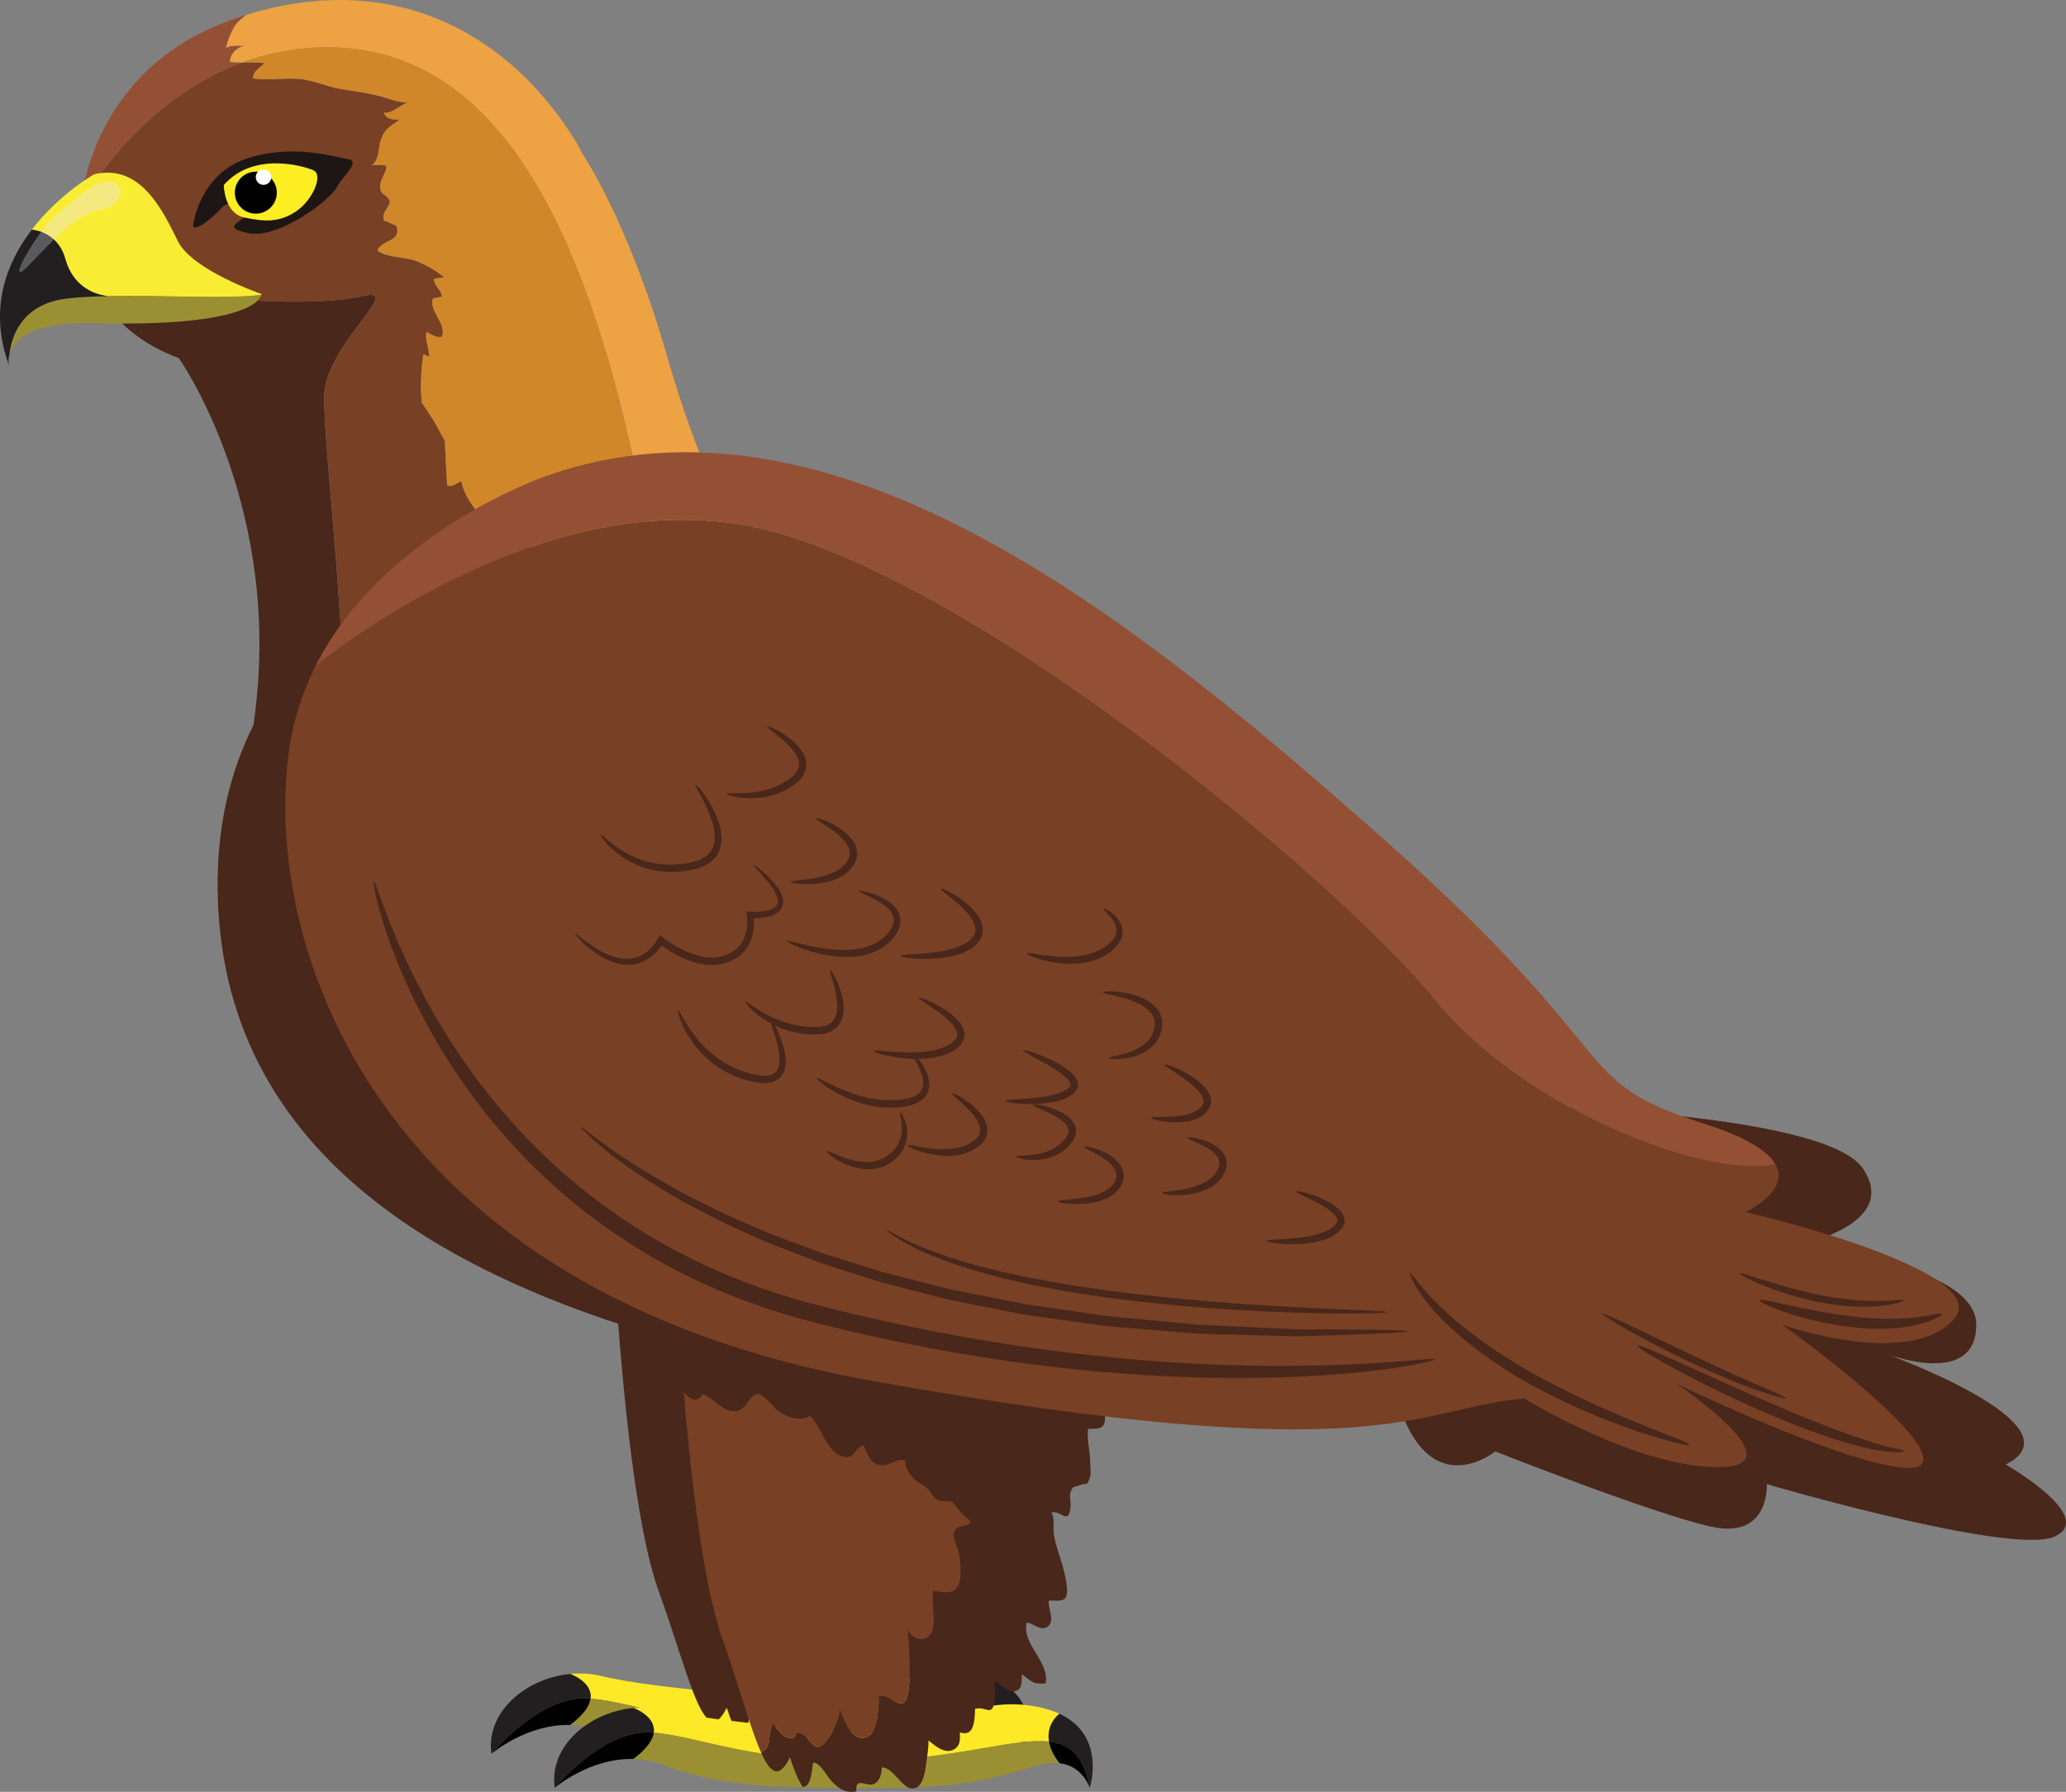 <?xml version="1.0" encoding="UTF-8"?>
<svg id="Layer_2" data-name="Layer 2" xmlns="http://www.w3.org/2000/svg" viewBox="0 0 584.97 507.48">
  <rect x="0" y="0" width="584.97" height="507.48" fill="#808080" stroke="none"/>
  <defs>
    <style>
      .cls-1 {
        fill: #cf8729;
      }

      .cls-1, .cls-2, .cls-3, .cls-4, .cls-5, .cls-6, .cls-7, .cls-8, .cls-9, .cls-10, .cls-11, .cls-12, .cls-13, .cls-14, .cls-15, .cls-16 {
        stroke-width: 0px;
      }

      .cls-2 {
        fill: #fee927;
      }

      .cls-3 {
        fill: #010101;
      }

      .cls-4 {
        fill: #1d1614;
      }

      .cls-5 {
        fill: #eda244;
      }

      .cls-6 {
        fill: #945035;
      }

      .cls-7 {
        fill: #9b8f33;
      }

      .cls-8 {
        fill: #f8ed33;
      }

      .cls-9 {
        fill: #f4e981;
      }

      .cls-10 {
        fill: #fff;
      }

      .cls-11 {
        fill: #574542;
      }

      .cls-12 {
        fill: #231f20;
      }

      .cls-13 {
        fill: #fcee23;
      }

      .cls-14 {
        fill: #784024;
      }

      .cls-15 {
        fill: #595a5c;
      }

      .cls-16 {
        fill: #49271a;
      }
    </style>
  </defs>
  <g id="_1" data-name="1">
    <g>
      <path class="cls-2" d="m167.2,481.08c12.94.92,30.16,9.3,65.21,7.77,22.21-.97,37.29-6.31,46.71-5.25-.87-5.07,2.94-7.87,2.95-7.88-1.53-.72-3.3-1.32-5.36-1.78-19.94-4.41-29.97,8.83-55.02,6.74,0,0-36.07-2.26-51.4-6-2.91-.71-5.91-.88-8.85-.6,0,0,6.42,2.27,5.76,7Z"/>
      <path class="cls-12" d="m165.5,481c.55,0,1.12.04,1.7.08.66-4.74-5.76-7-5.76-7-12.54,1.21-23.96,10.78-22.29,22.63,0,0,13.19-15.94,26.35-15.71Z"/>
      <path class="cls-7" d="m279.12,483.61c-9.42-1.07-24.5,4.28-46.71,5.25-35.05,1.53-52.26-6.85-65.21-7.77-.28,2.03-1.84,4.5-5.76,7.44h0c2.85.07,5.82.6,8.86,1.79,16.32,6.4,33.89,6.4,60.18,6.4s33.85-3.05,45.55-6.4c2.36-.68,4.35-.8,6.05-.6,0,0,0-.01,0-.01-1.79-2.29-2.65-4.33-2.96-6.09Z"/>
      <path class="cls-3" d="m161.43,488.53h0c3.92-2.94,5.48-5.41,5.76-7.44-.57-.04-1.14-.07-1.7-.08-13.16-.23-26.35,15.71-26.35,15.71,0,0,9.82-8.48,22.28-8.19Z"/>
      <path class="cls-16" d="m294.95,390.41c.16-2.38-1.94-6.73-2.81-8.89-1.75-4.31-3.8-6.19-8.31-8.03-2.89-1.18-5.73-1.92-8.54-2.69-2.04-7.77-5.26-14.77-9.95-20.53-7.77-9.53-21.57-17.31-36.2-21.71-30.17-9.06-63.82-3.68-55.15,30.58h0s.52,10.11,1.7,23.92c1.83,21.59,5.27,52.23,10.78,67.49,4.75,13.15,8.07,25.17,11.08,31.74,2.71,5.93,5.18,7.44,8.22,1.37h0c.98,3.12,2.16,5.85,3.52,8.16,2.42.16,2.61-4.15,3-6.71,2.12.02,3.87,3.8,5.44,5.33,2.05,2,3.87,3.18,6.84,2.61-.47-3.88,2.52-1.61,4.29-1.88,2.12-.32,2.89-2.74,2.88-4.7,3.7-.21,6.39,7.79,10.16,5.34,1.43-.92,2.07-3.92,2.26-5.4.29-2.29.88-5.13.79-7.38,1.88,1.48,4.99,4.22,7.7,2.16,1.44-1.1,1.21-2.81,1.2-4.38,1.1.33,2.2.42,3.04-.51,1.13-1.24,1.25-4.46,1.23-6.04,3.26-.68,4.53,2.19,5.52-1.59.47-1.77-.14-4.05.1-5.88,1.54.48,3.47,3.02,5.47,2.7,2.49-.4,2.03-2.67,2.21-4.73,2.57,1.89,3.06,2.89,6.71,2.57,1.2-6.02-6.92-10.93-5.33-16.73,1.65,0,3.57,2.16,5.47,1.31,2.92-1.29.38-5.36.76-7.41,1.43-.15,3.62.47,4.66-.68,1.33-1.47-.35-7.46-.77-8.91-.82-2.85-2.01-5.68-2.46-8.62-.31-2,.38-4.43-.76-6.07,2.86-.72,4.89,3.69,5.48-1.48.15-1.23-.39-2.9,0-4.07.64-1.94.94-1.27,2.78-2.03,1.91-.78,1.67.64,2.64-1.85.49-1.24.14-3.06.15-4.37,0-3.19-1-6.03-.63-9.21,2.76-.12,4.63.21,4.83-2.77Z"/>
      <path class="cls-12" d="m279.12,483.61c6.1.7,9.83,4.07,11.55,13.1,0,0,4.82-14.76-8.6-20.99-.01.01-3.82,2.81-2.95,7.88Z"/>
      <path class="cls-3" d="m279.12,483.61c.3,1.76,1.17,3.8,2.95,6.09,0,0,.01.01.01.02,6.69.81,8.59,7,8.59,7-1.72-9.03-5.45-12.41-11.55-13.1Z"/>
      <path class="cls-2" d="m185.1,490.72c12.95.92,30.16,9.3,65.21,7.77,22.21-.97,37.29-6.32,46.71-5.25-.87-5.08,2.93-7.88,2.95-7.89-1.54-.71-3.31-1.32-5.36-1.77-19.95-4.41-29.98,8.83-55.02,6.74,0,0-36.08-2.25-51.4-6-2.91-.71-5.91-.89-8.86-.6,0,0,6.42,2.26,5.76,7Z"/>
      <path class="cls-12" d="m183.41,490.64c.55.01,1.13.04,1.7.08.66-4.74-5.76-7-5.76-7-12.54,1.21-23.96,10.78-22.28,22.63,0,0,13.19-15.94,26.34-15.71Z"/>
      <path class="cls-12" d="m297.02,493.25c6.1.69,9.82,4.07,11.54,13.1,0,0,4.82-14.76-8.59-20.99-.02.01-3.82,2.81-2.95,7.89Z"/>
      <path class="cls-7" d="m297.02,493.25c-9.42-1.07-24.5,4.27-46.71,5.25-35.05,1.53-52.26-6.85-65.21-7.77-.27,2.02-1.84,4.5-5.76,7.44h0c2.85.07,5.83.59,8.86,1.78,16.32,6.4,33.89,6.4,60.18,6.4s33.86-3.05,45.55-6.4c2.37-.68,4.36-.8,6.06-.6,0,0-.01,0-.01,0-1.79-2.3-2.65-4.33-2.95-6.09Z"/>
      <path class="cls-3" d="m179.34,498.16h0c3.92-2.95,5.49-5.42,5.76-7.44-.57-.04-1.14-.07-1.7-.08-13.15-.23-26.34,15.71-26.34,15.71,0,0,9.82-8.49,22.27-8.18Z"/>
      <path class="cls-3" d="m297.02,493.25c.3,1.76,1.17,3.8,2.95,6.09,0,0,0,0,.01.01,6.69.81,8.58,7,8.58,7-1.72-9.03-5.44-12.41-11.54-13.1Z"/>
      <path class="cls-14" d="m269.52,425.35c-1.23-.61-2.71.08-4.06-.61-1.29-.66-1.65-2.06-2.56-2.97-1.02-1.02-1.76-1.27-2.96-2.09-2.01-1.38-3.64-3.51-3.58-6.15-2.98-.64-4.64,2-7.55,1.3-2.58-.61-3.12-3.21-4.3-5.52-2.64.42-2.22,3.75-5.42,3.28-4.85-.71-6.62-8.99-9.8-11.68-2.15,1.79-6.09.5-8.27-.84-1.47-.9-4.8-5.29-6.24-5.3-3.19-.01-3.26,5.58-7.66,4.81-3.25-.57-5.32-3.74-8.2-4.83-1.33,2.55-3.45,1.64-5.31-.45,1.83,22.19,5.27,53.67,10.77,69.35,4.75,13.52,8.07,25.87,11.09,32.63.49-.22.95-.48,1.26-.81,1.77-1.84.62-5.31,2.23-7.29,1.52,1.94,3.16,4.87,6.15,3.84.08-.38.16-.77.24-1.15,3.8-1.43,4.25,6.91,8.24,2.67,1.45-1.55,4.76-7.33,4.1-9.57.96,2.7,3.69,9.92,7.9,7.94,3.21-1.51,3-8.65,3.37-11.49,3.65-.79,7.21,6.03,8.27-1.62.73-5.29.22-11.64-.08-17,1.55,3.29,6.26,3.38,7.03-.39.7-3.45-.4-7.38.08-10.87,3.13.49,6.62,1.55,7.54-2.85.45-2.11.2-5.42-.15-7.48-.27-1.59-2.42-5.32-1.14-6.98.97-1.27,3.19-.68,4.26-2.03.06-.08.12-.2.17-.31-.92-.78-1.78-1.57-2.51-2.18-.73-.63-2.27-3.04-2.9-3.36Z"/>
      <path class="cls-16" d="m312.86,401.86c.15-2.44-1.94-6.91-2.81-9.14-1.74-4.43-3.8-6.36-8.31-8.25-2.89-1.21-5.73-1.97-8.54-2.76-2.05-7.99-5.27-15.18-9.96-21.1-7.77-9.8-21.57-17.79-36.19-22.31-30.17-9.32-63.83-3.79-55.15,31.42h0s.52,10.39,1.71,24.58c1.86,2.08,3.98,3,5.31.45,2.88,1.09,4.95,4.26,8.2,4.83,4.41.77,4.47-4.82,7.66-4.81,1.44,0,4.77,4.4,6.24,5.3,2.18,1.34,6.12,2.63,8.27.84,3.18,2.69,4.95,10.98,9.8,11.68,3.2.47,2.78-2.85,5.42-3.28,1.18,2.31,1.72,4.9,4.3,5.52,2.91.7,4.57-1.94,7.55-1.3-.06,2.64,1.58,4.77,3.58,6.15,1.2.82,1.94,1.07,2.96,2.09.91.91,1.27,2.31,2.56,2.97,1.35.69,2.83,0,4.06.61.62.32,2.16,2.73,2.9,3.36.73.62,1.59,1.4,2.51,2.18-.05.1-.11.23-.17.31-1.08,1.35-3.3.77-4.26,2.03-1.28,1.66.87,5.4,1.14,6.98.35,2.07.59,5.37.15,7.48-.92,4.4-4.41,3.34-7.54,2.85-.48,3.49.61,7.42-.08,10.87-.77,3.76-5.48,3.67-7.03.39.3,5.36.81,11.71.08,17-1.06,7.65-4.62.83-8.27,1.62-.37,2.84-.16,9.98-3.37,11.49-4.21,1.98-6.94-5.24-7.9-7.94.66,2.24-2.65,8.02-4.1,9.57-3.99,4.24-4.44-4.1-8.24-2.67-.08.38-.16.77-.24,1.15-2.99,1.03-4.63-1.89-6.15-3.84-1.61,1.97-.45,5.44-2.23,7.29-.32.33-.77.59-1.26.81,2.71,6.09,5.18,7.65,8.22,1.4h0c.97,3.22,2.15,6.01,3.52,8.39,2.41.16,2.61-4.27,3-6.89,2.12.02,3.87,3.9,5.45,5.48,2.04,2.06,3.86,3.27,6.84,2.68-.47-3.99,2.52-1.65,4.29-1.93,2.13-.33,2.89-2.81,2.88-4.83,3.7-.22,6.4,8.01,10.17,5.48,1.42-.95,2.06-4.02,2.26-5.55.29-2.35.88-5.27.8-7.59,1.89,1.52,4.98,4.33,7.69,2.22,1.44-1.13,1.21-2.89,1.2-4.5,1.09.34,2.19.43,3.04-.52,1.13-1.27,1.25-4.58,1.24-6.21,3.26-.7,4.52,2.25,5.52-1.64.46-1.82-.15-4.17.09-6.04,1.55.49,3.48,3.1,5.47,2.77,2.49-.4,2.03-2.74,2.21-4.86,2.57,1.94,3.06,2.97,6.71,2.63,1.2-6.18-6.92-11.23-5.33-17.19,1.65,0,3.57,2.22,5.47,1.35,2.93-1.33.38-5.51.76-7.62,1.43-.15,3.62.48,4.66-.7,1.34-1.5-.34-7.66-.76-9.15-.82-2.93-2.01-5.84-2.47-8.86-.31-2.06.39-4.56-.76-6.25,2.86-.74,4.89,3.79,5.49-1.52.14-1.27-.39-2.98-.01-4.18.64-2,.94-1.31,2.79-2.09,1.91-.8,1.66.66,2.64-1.9.49-1.27.14-3.15.14-4.49,0-3.27-.99-6.2-.62-9.47,2.76-.13,4.63.22,4.83-2.85Z"/>
      <path class="cls-16" d="m339.14,369.19c-56.52,3.71-115.81-12.04-162.89-36.49-47.08-24.45-78.91-99.69-78.91-130.27s-5.56-75.04-5.56-89.87,23.16-31.5,11.12-28.73c-12.05,2.77-38.91,1.87-53.73-1.84-6.46-1.62-14.52-.94-21.55.34,4.79,9.12,12.84,15.25,23.03,19.12,0,0,30.18,42.67,21.1,103.93-6.51,12.96-10.69,29.07-10.08,48.93,2.32,76.43,70.68,111.17,143.51,129.24,69.19,17.16,151.65,4.21,194.27-11.42-14.1-3.46-36.8-4.48-60.3-2.94Z"/>
      <path class="cls-6" d="m68.56,17.71c-1.15,0-2.29-.02-3.4-.18-.24-2.11,2.12-4.36,4.21-4.55-1.84.04-3.82-.35-5.35.61.36-2.06,1.48-4.74,2.59-6.42.72-1.09,1.97-2,3.03-2.92-1.73.55-3.47,1.12-5.21,1.77-5.07,1.89-9.52,4.15-13.43,6.66-21.63,13.87-26.74,35.34-27.91,43.16.47-.21.95-.44,1.45-.7,0,0,15.05-26.8,44.01-37.44Z"/>
      <path class="cls-14" d="m250.6,219.11c-40.54-20.41-53.14-29.67-61.26-51.48-.3-.04-.61-.08-.92-.09-.02,1.08-.08,2.22-.17,3.29-2.25.83-3.88-1.42-6.03-1.18-.07.39-.16.77-.24,1.17-2.81.97-8.27-3.2-10.34-4.73-3.36-2.48-7.88-8.02-12.37-7.56-.16,1.27-.02,2.6-.2,3.85-3.77-3.16-7.79-6.24-11.67-9.31-1.71-1.35-7.28-7.78-9.07-4.64-3.47-3.44-6.68-7.42-7.76-12.18-1.21.6-2.38,1.81-3.95,1.28-.26-4.21-.45-8.44-.66-12.69-1.23-2.13-2.31-4.41-3.39-6.05-1.06-1.58-2.09-3.18-3.14-4.78-.51-4.57-.09-10.11.47-13.7.47.26,1.08.46,1.51.76.35-2.33-1.19-4.48-.62-7.08,1.41.78,2.77,1.71,4.35,1.42,1.44-3.97-3.81-7.1-2.5-10.99.71.12,1.83-.42,2.53-.3-.15-2.13-2.03-2.73-2.34-5.09.76-.02,1.93-.68,3.06-.33-2.17-1.98-5.35-3.68-7.97-4.73-3.21-1.29-8.53-.92-11.07-3.05,1.31-3.18,7.18-2.38,5.3-7.1-1.3-.26-2.09-1.01-3.38-1.27-.9-2.56,1.8-3.97,1.57-5.51-.21-1.44-2.21-1.93-2.5-2.98-.86-3,1.58-4.54,1.57-7.12-1.33-.27-2.8-.28-4.18-.12,2.29-1.39,1.8-5.08,2.66-7.34,1.28-3.38,2.77-3.65,5.28-5.62-1.83.1-3.77-.06-4.47-1.91,2.5.27,4.52-2.27,7.04-3.05-2.52.49-6.38-1.29-8.98-1.87-3.36-.76-6.78-1.29-10.21-1.8-3.81-.57-7.63-2.52-11.81-2.86-4.32-.34-8.8.46-13.06-.14-.1-2,1.78-2.96,3.28-4.33-2.06-.32-4.23-.19-6.37-.18-28.96,10.64-44.01,37.44-44.01,37.44-.5.26-.98.48-1.45.7-.29,1.89-.34,2.99-.34,2.99-.23,9.45,1.54,17.18,4.86,23.5,7.03-1.28,15.08-1.95,21.55-.34,14.82,3.71,41.69,4.61,53.73,1.84,12.05-2.77-11.12,13.91-11.12,28.73s5.56,59.29,5.56,89.87,31.83,105.82,78.91,130.27c47.09,24.45,106.38,40.2,162.89,36.49,23.5-1.54,46.2-.51,60.3,2.94,2.23-.82,4.4-1.65,6.4-2.48,24.61-10.19,42.99-18.31,47.24-30.05-41.55-14.99-152.1-95.15-202.48-120.5Z"/>
      <path class="cls-7" d="m18.8,84.56c-12.79,1.57-15.57,10.9-16.14,15.81.97-3.68,5.5-9.34,24.42-8.85,42.73,1.12,46.58-6.59,46.92-8.02-12.42,1.66-39.91-.81-55.2,1.07Z"/>
      <path class="cls-8" d="m50.41,68.39c-4.09-8.19-10.34-22.2-23.74-19.04,0,0-9.93,5.59-17.68,15.71h.01c3.14.26,7.85,2.31,9.49,8.24,1.63,5.93,5.81,9.65,11.81,10.56h0c15.1-.3,34,.92,43.69-.37.04-.14.04-.23.04-.23,0,0-19.52-6.69-23.62-14.88Z"/>
      <path class="cls-12" d="m7.64,75.56c-4.88,4.87-.47-3.82,4.08-9.87-.96-.36-1.9-.55-2.72-.62h-.01c-7.08,9.26-12.33,22.3-6.46,38.33,0,0-.33-1.29.13-3.02.57-4.91,3.35-14.24,16.14-15.81,3.35-.41,7.28-.61,11.5-.7h0c-6-.9-10.18-4.62-11.81-10.56-.68-2.44-1.87-4.22-3.26-5.49-2.83,2.72-5.43,5.58-7.59,7.74Z"/>
      <path class="cls-9" d="m27.5,52.02s-9.62,6.14-14.54,12.07c-.4.49-.83,1.03-1.24,1.59,1.18.43,2.4,1.12,3.51,2.13,4.14-4,8.78-7.7,13.29-8.43,7.58-1.23,7.78-10.4-1.02-7.37Z"/>
      <path class="cls-15" d="m7.64,75.56c2.16-2.16,4.76-5.02,7.59-7.74-1.1-1.01-2.33-1.7-3.51-2.13-4.55,6.05-8.96,14.75-4.08,9.87Z"/>
      <path class="cls-4" d="m54.74,63.42s1.82-13.92,14.82-18.4c13-4.48,25.3-.54,28.99.07,3.69.61-1.38,4.51-3.22,8-1.84,3.49-16.34,14.67-24.91,12.94-8.56-1.74-1.39-3.06-.31-5.74,1.08-2.67-4.98-4.3-7.54-1.25-2.55,3.04-8.55,7.41-7.83,4.38Z"/>
      <path class="cls-13" d="m63.36,52.41s.1,7.95,5.74,9.17c5.64,1.22,9.86,1.51,14.66-1.67,4.8-3.18,7.89-10.42,4.95-11.7-2.95-1.28-17.03-5.32-25.35,4.21Z"/>
      <path class="cls-3" d="m66.57,53.59c-.54,3.24,1.65,6.31,4.89,6.84,3.23.54,6.3-1.65,6.84-4.89.54-3.24-1.65-6.3-4.89-6.84-3.24-.54-6.3,1.65-6.84,4.89Z"/>
      <path class="cls-10" d="m76.79,50.52c.19-1.19-.61-2.32-1.81-2.52-1.2-.19-2.32.61-2.52,1.81-.2,1.19.61,2.32,1.8,2.52,1.19.2,2.32-.61,2.53-1.8Z"/>
      <path class="cls-11" d="m185.79,156.43c-.68-2.45-1.35-5.04-2.03-7.79.68,2.75,1.36,5.34,2.03,7.79Z"/>
      <path class="cls-11" d="m183.75,148.61c-1.41-5.66-2.86-12-4.53-19.18,1.67,7.18,3.12,13.52,4.53,19.18Z"/>
      <path class="cls-11" d="m178.68,127.13c-.07-.33-.15-.65-.23-.98.08.33.16.65.23.98Z"/>
      <path class="cls-11" d="m187.86,163.36c-.71-2.17-1.39-4.47-2.07-6.91.68,2.44,1.36,4.73,2.07,6.91Z"/>
      <path class="cls-11" d="m189.34,167.62c-.5-1.34-.99-2.75-1.46-4.19.47,1.44.96,2.85,1.46,4.19Z"/>
      <path class="cls-1" d="m187.88,163.43s-.02-.05-.02-.07c0,.03.01.05.02.07Z"/>
      <path class="cls-1" d="m185.79,156.45s0-.02,0-.02c0,0,0,.02,0,.02Z"/>
      <path class="cls-1" d="m178.45,126.15c-.26-1.11-.52-2.24-.79-3.39.27,1.15.54,2.28.79,3.39Z"/>
      <path class="cls-1" d="m183.76,148.63s0-.01,0-.02c0,.01,0,.02,0,.02Z"/>
      <path class="cls-1" d="m179.22,129.43c-.17-.76-.36-1.53-.54-2.3.18.77.36,1.54.54,2.3Z"/>
      <path class="cls-5" d="m216.29,167.23s-16.12-26.87-27.24-65.78c-2.74-9.58-5.59-17.95-8.33-25.12-2.19-5.74-4.32-10.72-6.27-14.94-5.49-11.95-9.54-17.85-9.54-17.85-.65-1.38-1.39-2.77-2.27-4.16C141.38,5.72,107.42-7.6,69.65,4.25c-1.06.92-2.31,1.83-3.03,2.92-1.12,1.69-2.23,4.37-2.59,6.42,1.53-.96,3.5-.57,5.35-.61-2.09.19-4.45,2.44-4.21,4.55,1.11.16,2.25.18,3.4.18,7.63-2.8,16.21-4.5,25.75-4.27,41.14.99,64.21,39.89,78.76,91.49,1.63,5.8,3.16,11.75,4.59,17.84.27,1.15.54,2.28.79,3.39.08.33.16.65.23.98.18.77.36,1.54.54,2.3,1.67,7.18,3.12,13.53,4.53,19.18,0,.01,0,.02,0,.02.68,2.75,1.36,5.34,2.03,7.79,0,0,0,.02,0,.02.68,2.44,1.36,4.73,2.07,6.91,0,.03.01.05.02.07.47,1.44.96,2.85,1.46,4.19h0c5.67.77,11.73,5.93,16.87,8.06,4.45,1.84,13.21,5.51,18.18,4.16.49-6.23,19.36,2.4,22.93,2.14.09-.72.12-1.3.15-1.8-10.53-4.86-20.97-9.23-31.2-12.96Z"/>
      <path class="cls-1" d="m177.66,122.76c-1.43-6.09-2.96-12.03-4.59-17.84-14.54-51.6-37.62-90.5-78.76-91.49-9.54-.23-18.12,1.47-25.75,4.27,2.14,0,4.31-.14,6.37.18-1.5,1.37-3.38,2.33-3.28,4.33,4.26.6,8.74-.2,13.06.14,4.18.34,8,2.29,11.81,2.86,3.43.51,6.86,1.04,10.21,1.8,2.6.59,6.46,2.36,8.98,1.87-2.52.78-4.54,3.32-7.04,3.05.7,1.85,2.64,2.01,4.47,1.91-2.52,1.97-4.01,2.24-5.28,5.62-.86,2.26-.36,5.95-2.66,7.34,1.38-.16,2.85-.15,4.18.12.01,2.58-2.43,4.12-1.57,7.12.3,1.05,2.3,1.54,2.5,2.98.22,1.54-2.47,2.95-1.57,5.51,1.29.26,2.08,1.01,3.38,1.27,1.87,4.73-3.99,3.93-5.3,7.1,2.54,2.13,7.86,1.76,11.07,3.05,2.62,1.06,5.79,2.75,7.97,4.73-1.13-.35-2.29.31-3.06.33.31,2.36,2.19,2.96,2.34,5.09-.69-.12-1.82.42-2.53.3-1.31,3.89,3.94,7.02,2.5,10.99-1.59.29-2.94-.64-4.35-1.42-.56,2.6.97,4.75.62,7.08-.43-.29-1.03-.5-1.51-.76-.56,3.59-.98,9.13-.47,13.7,1.05,1.59,2.08,3.2,3.14,4.78,1.09,1.63,2.16,3.92,3.39,6.05.21,4.24.4,8.48.66,12.68,1.57.53,2.74-.68,3.95-1.28,1.08,4.75,4.3,8.74,7.76,12.18,1.79-3.14,7.36,3.28,9.07,4.64,3.88,3.07,7.9,6.15,11.67,9.31.18-1.25.04-2.58.2-3.85,4.49-.46,9.01,5.09,12.37,7.56,2.08,1.53,7.54,5.7,10.34,4.73.08-.39.17-.78.24-1.17,2.15-.24,3.78,2.01,6.03,1.18.08-1.08.15-2.21.17-3.29.31.01.62.05.92.09-4.04-10.87-6.97-24.85-11.68-44.87Zm-50.72,3.67s.03.05.05.07c-.02-.02-.03-.05-.05-.07Zm1.58,2.03c.06.07.13.14.19.2-.07-.07-.13-.14-.19-.2Zm-1.08-1.32s.07.09.1.14c-.04-.04-.07-.09-.1-.14Zm.52.68c.05.06.1.12.15.18-.05-.06-.1-.12-.15-.18Zm2.02,1.93c-.07-.04-.14-.1-.2-.15.06.05.13.11.2.15Zm-.65-.5c-.07-.06-.14-.13-.22-.2.07.07.15.14.22.2Z"/>
      <path class="cls-16" d="m423.36,312.86s92.83,1.39,104.09,18.06c11.25,16.68-20.7,22.24-20.7,22.24,0,0,52.81,3.78,52.81,22.04s-25.94,8.07-25.94,8.07c0,0,56.51,20.38,34.28,31.5,0,0,25.93,14.82,13.89,20.38-12.04,5.56-81.53-14.82-81.53-14.82,0,0,.92,15.75-15.75,12.04-16.68-3.7-61.14-21.31-61.14-21.31,0,0-17.55,14.37-26.84-11.81-9.29-26.18-40.8-71.58,26.84-86.4Z"/>
      <path class="cls-14" d="m553.04,373.83c13.06-13.9-58.77-30.57-58.77-30.57,0,0,12.7-5.8,8.46-13.44-21.48,4.06-72-16.73-96.42-46.78-27.86-34.28-135.83-124.14-196.34-134.43-60.49-10.27-120.62,40.01-120.65,40.04-3.62,7.18-6.29,15.16-7.5,23.97-7.68,55.59,25,153.48,165.36,178.52,144.64,25.8,153.07,7.7,184.41,4.92,0,0,31.35,19.46,54.86,19.46s-11.76-23.62-11.76-23.62c0,0,43.1,20.85,62.69,23.62,19.6,2.78-3.92-19.46-32.65-40.3,0,0,35.27,12.51,48.32-1.39Z"/>
      <path class="cls-6" d="m209.97,148.61c60.51,10.28,168.47,100.15,196.34,134.43,24.43,30.05,74.94,50.84,96.42,46.78-2-3.59-7.71-7.58-20.22-11.57-39.18-12.51-19.88-17.77-90.41-80.3-70.53-62.54-155.67-132.01-237.47-103.14,0,0-46.11,15.74-65.32,53.85.04-.03,60.17-50.31,120.65-40.04Z"/>
      <path class="cls-16" d="m406.31,384.95c-.06-.34-5.06.3-14.14.91-9.07.62-22.22,1.22-38.46.9-16.24-.31-35.56-1.55-56.85-4.38-21.26-2.82-44.53-7.23-68.44-13.54-11.85-3.23-23.09-7.53-33.43-12.72-10.34-5.18-19.78-11.24-28.15-17.8-16.78-13.11-29.21-28.08-38.06-41.55-8.88-13.51-14.35-25.51-17.76-33.9-3.4-8.42-4.76-13.27-5.1-13.19-.33.06.41,5.13,3.29,13.85,2.89,8.7,7.94,21.11,16.61,35.12,8.64,13.97,21.08,29.57,38.19,43.25,8.52,6.83,18.18,13.16,28.79,18.55,10.61,5.4,22.16,9.85,34.32,13.17,24.22,6.39,47.66,10.68,69.18,13.29,21.51,2.6,41.03,3.49,57.41,3.35,16.38-.13,29.61-1.27,38.68-2.49,9.08-1.22,14-2.5,13.94-2.83Z"/>
      <path class="cls-16" d="m478.36,409.26c.37-1.06-20.09-7.06-42.86-19.48-1.41-.79-2.81-1.56-4.19-2.33-1.34-.83-2.66-1.64-3.95-2.45-2.64-1.54-4.99-3.29-7.32-4.85-4.51-3.3-8.46-6.43-11.48-9.38-6.21-5.77-8.88-10.32-9.23-10.15-.43.16,1.7,5.33,7.69,11.66,2.91,3.24,6.83,6.62,11.35,10.13,2.33,1.66,4.71,3.5,7.38,5.11,1.31.83,2.65,1.68,4.01,2.54,1.4.78,2.82,1.58,4.26,2.38,11.55,6.37,22.71,10.62,30.85,13.37,8.2,2.58,13.36,3.83,13.49,3.44Z"/>
      <path class="cls-16" d="m539.09,411c0-.21-1.12-.54-3.1-.93-1-.14-2.19-.58-3.59-.94-.69-.2-1.44-.38-2.23-.61-.78-.26-1.6-.53-2.47-.82-6.95-2.24-16.37-5.98-26.66-10.42-20.56-8.97-36.97-16.93-37.37-16.16-.38.72,15.44,9.92,36.15,18.96,10.37,4.48,20.04,7.94,27.3,9.7.9.22,1.76.43,2.58.62.83.17,1.62.27,2.35.4,1.48.2,2.71.48,3.79.44,2.12.05,3.26-.03,3.27-.24Z"/>
      <path class="cls-16" d="m505.79,396.06c.09-.27-2.83-1.62-7.6-3.58-2.36-1.05-5.16-2.3-8.28-3.69-3.1-1.43-6.51-3.01-10.09-4.66-7.11-3.41-13.55-6.48-18.22-8.71-4.68-2.21-7.6-3.53-7.74-3.28-.14.24,2.55,2.01,7.07,4.56,4.51,2.57,10.87,5.87,18.02,9.28,3.6,1.65,7.04,3.21,10.2,4.53,3.2,1.28,6.06,2.44,8.51,3.31,4.95,1.64,8.03,2.51,8.12,2.24Z"/>
      <path class="cls-16" d="m549.86,372.13c-.08-.19-.85-.14-2.14.11-.66.1-1.41.36-2.34.46-.93.12-1.97.26-3.12.44-4.62.51-11.09.56-18.2-.37-14.24-1.76-25.5-5.34-25.78-4.51-.15.39,2.52,1.78,7.07,3.35,4.54,1.57,11.01,3.28,18.35,4.18,7.33.96,14.16.58,18.92-.53,1.19-.33,2.25-.63,3.18-.91.92-.27,1.67-.71,2.29-.99,1.23-.61,1.85-1.03,1.76-1.23Z"/>
      <path class="cls-16" d="m539.09,368.27c-.04-.14-.72-.15-1.92-.08-.6.05-1.32.11-2.17.19-.85.02-1.81.05-2.88.07-4.25.07-10.13-.38-16.52-1.63-12.8-2.57-22.66-6.72-22.88-6.19-.26.49,9.39,5.55,22.49,8.19,6.53,1.29,12.64,1.52,17,1.08,1.09-.14,2.07-.27,2.93-.38.86-.17,1.59-.38,2.17-.54,1.18-.32,1.81-.56,1.78-.71Z"/>
      <path class="cls-16" d="m398.5,377.04c0-.2-3.46-.35-9.69-.44-3.11-.02-6.92-.05-11.34-.09-4.42-.05-9.46.12-15.01-.26-5.55-.26-11.64-.53-18.16-.83-1.63-.08-3.29-.15-4.98-.23-1.67-.16-3.38-.32-5.11-.49-3.47-.33-7.04-.66-10.69-1.01-3.65-.38-7.41-.61-11.22-1.12-3.8-.55-7.68-1.12-11.64-1.7-1.98-.29-3.97-.58-5.98-.86-2.01-.33-4.05-.5-6.06-.96-4.04-.81-8.15-1.62-12.3-2.45-2.08-.41-4.14-.82-6.2-1.23-2.06-.39-4.04-1-6.04-1.48-4-1.02-7.93-2.02-11.8-3.01-1.95-.45-3.83-1.05-5.7-1.65-1.87-.58-3.71-1.16-5.55-1.74-1.83-.57-3.64-1.13-5.44-1.7-.89-.28-1.79-.55-2.67-.83-.87-.33-1.73-.65-2.59-.97-3.43-1.28-6.78-2.53-10.04-3.74-.81-.31-1.62-.61-2.42-.91-.78-.34-1.56-.68-2.33-1.02-1.54-.67-3.07-1.33-4.56-1.98-6.04-2.46-11.4-5.34-16.38-7.77-9.76-5.26-17.35-10.07-22.39-13.69-5.02-3.65-7.61-5.9-7.75-5.77-.15.15,2.2,2.73,7.05,6.69,4.87,3.95,12.36,9.08,22.09,14.62,4.97,2.58,10.32,5.59,16.38,8.17,1.5.68,3.02,1.37,4.57,2.07.77.35,1.55.7,2.34,1.06.8.31,1.61.62,2.43.95,3.28,1.26,6.64,2.56,10.09,3.89.86.33,1.73.66,2.6,1,.89.28,1.79.57,2.69.86,1.8.58,3.63,1.16,5.47,1.76,1.84.59,3.71,1.19,5.59,1.8,1.88.61,3.78,1.22,5.73,1.69,3.9,1.01,7.86,2.04,11.89,3.08,2.02.49,4.02,1.11,6.09,1.5,2.07.41,4.15.82,6.24,1.24,4.18.83,8.32,1.65,12.4,2.45,2.03.46,4.09.64,6.11.95,2.03.28,4.03.56,6.02.85,3.98.55,7.89,1.1,11.72,1.64,3.84.48,7.62.69,11.3,1.02,3.69.3,7.27.6,10.76.89,1.74.14,3.46.28,5.15.42,1.7.05,3.37.1,5.01.16,6.56.17,12.67.33,18.25.47,5.58.25,10.62-.06,15.05-.17,4.43-.17,8.24-.3,11.36-.42,6.23-.27,9.67-.52,9.66-.72Z"/>
      <path class="cls-16" d="m250.88,348.33c-.04.05.36.38,1.14.95.8.55,1.94,1.44,3.58,2.3,3.17,1.91,8.07,4.14,14.3,6.31,12.48,4.38,30.41,8.11,50.37,10.45,19.96,2.39,38.14,3.22,51.29,3.54,6.57.14,11.9.14,15.58.07,3.68-.08,5.71-.22,5.71-.35,0-.14-2.03-.26-5.7-.43-3.67-.16-8.97-.4-15.54-.7-13.11-.67-31.23-1.72-51.11-4.1-19.87-2.33-37.7-5.82-50.16-9.81-6.23-1.98-11.14-3.99-14.38-5.67-1.67-.75-2.86-1.53-3.73-1.96-.85-.45-1.32-.67-1.36-.61Z"/>
      <path class="cls-16" d="m213.26,244.86c-.18.19,1.66,1.81,4.28,5,.65.8,1.31,1.72,1.89,2.76.55,1.02,1.07,2.3.75,3.32-.26,1-1.52,1.68-2.97,1.98-.73.16-1.51.25-2.32.29-.41.02-.81.03-1.23.02h-.5c-.21-.02-.42-.02-.62-.04l-1.29-.1c.12.74.26,1.5.3,2.23.03.36.02.72.02,1.09-.04.73-.08,1.48-.25,2.21-.29,1.46-.86,2.89-1.81,4.08-.93,1.19-2.24,2.1-3.75,2.69-1.5.58-3.15.89-4.85.78-2.47-.13-4.88-.92-7.1-1.92-1.11-.52-2.18-1.08-3.19-1.71-1.12-.72-1.58-.94-3.72-2.68-.48.73-.96,1.46-1.43,2.18-.3.38-.59.77-.9,1.13-.64.69-1.3,1.35-2.04,1.84-1.45,1.04-3.11,1.51-4.73,1.56-3.27.06-6.11-1.31-8.27-2.52-4.33-2.58-6.44-4.82-6.63-4.62-.14.11,1.66,2.67,5.99,5.65,1.1.73,2.36,1.46,3.84,2.06,1.48.59,3.18,1.09,5.09,1.09,1.9.03,3.97-.5,5.73-1.69.9-.56,1.69-1.31,2.44-2.09.36-.4.69-.84,1.04-1.26l.27-.4.04-.04c-.28-.18,1.23.93,2.19,1.52,1.06.68,2.2,1.3,3.38,1.86,2.38,1.09,5.01,2,7.87,2.15,1.96.13,3.95-.23,5.74-.95,1.78-.7,3.42-1.85,4.58-3.36,1.16-1.51,1.82-3.26,2.13-4.98.18-.85.21-1.7.24-2.54,0-.42-.01-.84-.05-1.24l-.03-.13h.07s.03,0,.03,0h.16c.45-.01.9-.04,1.34-.07.89-.07,1.76-.2,2.6-.41.85-.22,1.68-.52,2.44-1.03.75-.49,1.41-1.3,1.62-2.21.22-.91.08-1.78-.16-2.48-.23-.73-.57-1.34-.92-1.91-.71-1.12-1.47-2.04-2.21-2.81-2.95-3.08-5.03-4.39-5.12-4.28Z"/>
      <path class="cls-16" d="m217.94,288.42c-.29.14,1.05,2.9,2.22,7.56.27,1.16.5,2.44.55,3.78.04,1.32-.14,2.79-.94,3.72-.39.46-.93.78-1.59.99-.67.17-1.43.25-2.23.2-1.61-.06-3.32-.55-5.04-1.07-3.43-1.1-6.45-2.83-8.88-4.78-2.44-1.96-4.33-4.11-5.75-6.03-2.84-3.88-3.92-6.73-4.21-6.63-.26.06.34,3.18,2.98,7.46,1.32,2.12,3.19,4.51,5.74,6.69,2.54,2.18,5.78,4.11,9.47,5.29,1.85.56,3.68,1.08,5.61,1.13.96.05,1.94-.06,2.9-.34.96-.31,1.87-.89,2.5-1.7.64-.79.94-1.73,1.08-2.58.16-.86.15-1.68.08-2.44-.13-1.53-.48-2.89-.86-4.09-1.61-4.77-3.43-7.28-3.65-7.16Z"/>
      <path class="cls-16" d="m235.02,274.75c-.28.13.71,2.42,1.56,6.22.38,1.88.77,4.25.16,6.48-.33,1.09-.97,2.03-2,2.6-1,.6-2.35.8-3.77.82-5.89.13-11.01-1.9-14.38-3.79-3.41-1.91-5.24-3.57-5.45-3.36-.21.18,1.29,2.29,4.66,4.62,1.69,1.15,3.85,2.35,6.44,3.24,2.57.89,5.59,1.45,8.76,1.39,1.6-.02,3.31-.24,4.78-1.15,1.51-.85,2.47-2.42,2.82-3.86.66-2.95-.02-5.42-.59-7.37-1.28-3.9-2.77-5.97-3-5.84Z"/>
      <path class="cls-16" d="m258.32,298.38c-.12.1.19.65.74,1.65.52.99,1.33,2.42,1.92,4.26.58,1.8.81,4.24-1.02,5.57-1.77,1.4-4.82,1.69-7.76,1.75-6,0-11.31-1.95-14.95-3.56-3.66-1.65-5.79-3-5.96-2.76-.17.22,1.68,2.04,5.3,4.08,3.59,2,9.1,4.33,15.63,4.33.41,0,.81,0,1.2,0,.4-.04.8-.08,1.19-.12.78-.07,1.55-.15,2.32-.33,1.52-.33,3.04-.86,4.26-1.9,1.26-1,1.92-2.64,1.92-4.01.03-1.39-.34-2.57-.74-3.57-.85-1.98-1.9-3.33-2.65-4.22-.76-.88-1.29-1.27-1.4-1.18Z"/>
      <path class="cls-16" d="m260.02,282.56c-.13.28,2.02,1.46,5.21,3.7,1.55,1.13,3.49,2.53,4.89,4.44.7.94,1.12,2.04.82,2.93-.22.94-1.39,1.74-2.53,2.43-2.45,1.27-5.25,1.71-7.77,1.9-2.54.18-4.86.09-6.81-.02-3.91-.23-6.33-.59-6.4-.3-.07.27,2.27,1.15,6.24,1.77,1.99.31,4.37.55,7.07.48,2.67-.1,5.72-.46,8.67-1.99.37-.17.7-.45,1.04-.67.34-.24.68-.44.99-.76.64-.57,1.21-1.33,1.47-2.25.28-.92.17-1.89-.1-2.67-.27-.8-.7-1.44-1.14-2.01-1.82-2.24-3.91-3.49-5.64-4.53-3.51-1.99-5.9-2.7-6.01-2.45Z"/>
      <path class="cls-16" d="m254.85,315.13c-.29.13.53,1.9.5,4.79-.04,1.42-.38,3.08-1.34,4.62-.98,1.5-2.59,2.95-4.47,3.78-1.91.83-4.01.91-5.89.67-1.88-.24-3.58-.77-4.98-1.27-2.8-1.04-4.45-1.96-4.62-1.71-.16.22,1.23,1.62,4.03,3.07,1.4.71,3.16,1.44,5.28,1.82,2.08.39,4.62.39,7.01-.65,2.38-1.07,4.16-2.79,5.3-4.72,1.1-1.97,1.33-4.05,1.17-5.67-.17-1.63-.66-2.86-1.08-3.64-.43-.79-.79-1.15-.91-1.08Z"/>
      <path class="cls-16" d="m269.55,309.69c-.17.26,1.62,1.54,4.11,3.94,1.2,1.2,2.66,2.73,3.5,4.62.4.94.55,1.94.22,2.82-.35.88-1.1,1.71-2.17,2.34-2.03,1.36-4.45,1.89-6.66,2.02-2.23.14-4.27-.05-5.99-.29-3.43-.49-5.52-1.11-5.64-.83-.1.25,1.85,1.39,5.36,2.28,1.75.43,3.9.8,6.35.76,2.42-.03,5.25-.54,7.73-2.2,1.23-.73,2.43-1.9,2.96-3.41.53-1.55.17-3.14-.4-4.3-1.2-2.35-2.88-3.79-4.28-4.94-2.87-2.22-4.96-3.06-5.09-2.82Z"/>
      <path class="cls-16" d="m289.73,297.47c-.11.28,1.84,1.28,4.91,2.97,1.53.85,3.35,1.87,5.19,3.17.92.65,1.84,1.39,2.57,2.22.35.41.62.87.69,1.22.06.34.01.54-.3.88-.76.73-1.87,1.27-2.96,1.68-1.14.36-2.27.66-3.39.85-2.23.4-4.31.58-6.05.71-3.49.25-5.68.3-5.7.59-.02.28,2.15.76,5.73.89,1.8.06,3.93.03,6.32-.29,2.35-.38,5.11-.78,7.57-2.98.31-.33.6-.75.77-1.25.15-.5.17-1.06.06-1.52-.23-.94-.71-1.58-1.18-2.13-.98-1.06-2.02-1.81-3.04-2.48-2.04-1.3-3.99-2.19-5.63-2.89-3.3-1.38-5.46-1.9-5.56-1.64Z"/>
      <path class="cls-16" d="m292.44,312.91c-.07.3,1.7.92,4.38,2.17,1.32.64,2.91,1.44,4.27,2.62.66.6,1.25,1.31,1.43,2.05.19.72,0,1.51-.57,2.32-1.18,1.68-2.85,2.94-4.54,3.67-1.7.76-3.39,1.12-4.84,1.31-2.9.36-4.78.17-4.83.48-.07.26,1.77,1,4.92,1.01,1.57-.01,3.48-.23,5.49-1.01,2.01-.76,4.05-2.16,5.53-4.28.38-.54.68-1.19.86-1.89.18-.7.15-1.47-.04-2.15-.41-1.39-1.32-2.29-2.16-2.98-1.75-1.36-3.5-2.02-4.97-2.53-2.96-.95-4.88-1.06-4.94-.79Z"/>
      <path class="cls-16" d="m231.04,231.81c-.12.28,1.71,1.22,4.35,3.09,1.3.94,2.84,2.13,4.04,3.72.6.79,1.04,1.7,1.16,2.62.1.92-.14,1.88-.79,2.77-.54.94-1.43,1.62-2.28,2.26-.93.56-1.89,1.04-2.87,1.37-1.95.7-3.85,1.05-5.45,1.29-3.22.46-5.27.5-5.29.8-.03.27,2.03.77,5.41.67,1.69-.06,3.72-.27,5.93-.93,1.11-.32,2.24-.82,3.37-1.47,1.06-.74,2.19-1.59,2.95-2.85.84-1.14,1.29-2.73,1.07-4.17-.21-1.44-.91-2.63-1.66-3.55-1.55-1.84-3.3-2.95-4.78-3.79-2.99-1.63-5.05-2.09-5.15-1.83Z"/>
      <path class="cls-16" d="m243.23,252.4c-.03.14.61.43,1.76.96,1.14.53,2.83,1.27,4.64,2.48.89.61,1.83,1.37,2.53,2.31.7.95,1.09,2.08.81,3.27-.26,1.2-1.09,2.41-2.15,3.51-1.03,1.09-2.33,1.99-3.81,2.63-2.97,1.3-6.22,1.55-9.13,1.46-2.93-.1-5.58-.51-7.77-.96-4.42-.9-7.09-1.8-7.2-1.52-.11.25,2.4,1.66,6.85,2.96,2.22.64,4.94,1.24,8.03,1.45,3.08.19,6.63.02,10.07-1.48,1.71-.74,3.26-1.83,4.45-3.14,1.17-1.28,2.22-2.77,2.55-4.55.37-1.8-.37-3.6-1.34-4.72-.97-1.15-2.09-1.9-3.12-2.49-2.08-1.15-3.9-1.69-5.16-2-1.26-.3-2-.32-2.03-.18Z"/>
      <path class="cls-16" d="m266.37,251.73c-.15.27,1.82,1.56,4.64,3.98,1.38,1.22,3.03,2.74,4.24,4.7.58.97,1.01,2.07.92,3.11,0,1.05-.75,2-1.66,2.83-1.96,1.59-4.61,2.36-6.97,2.84-2.38.49-4.6.71-6.46.87-3.74.31-6.08.35-6.1.65-.03.28,2.31.77,6.15.84,1.92.03,4.22-.04,6.77-.45,2.52-.43,5.42-1.09,7.99-3.15.33-.23.6-.55.87-.87.26-.33.56-.6.75-1,.44-.72.7-1.58.73-2.43.08-1.71-.61-3.14-1.35-4.27-1.53-2.26-3.39-3.69-4.96-4.83-3.18-2.21-5.42-3.05-5.56-2.81Z"/>
      <path class="cls-16" d="m217.28,205.82c-.15.27,1.79,1.48,4.51,3.83,1.31,1.18,2.92,2.68,3.9,4.62.48.96.71,2.01.47,3-.26.99-.93,1.94-1.93,2.75-4.07,3.42-9.13,4.33-12.65,4.56-3.58.23-5.83-.1-5.89.2-.07.27,2.14,1.13,5.91,1.29,1.89.07,4.16-.07,6.63-.7,2.45-.63,5.08-1.82,7.36-3.74,1.18-.94,2.22-2.29,2.58-3.9.35-1.62-.1-3.18-.76-4.35-1.35-2.36-3.18-3.78-4.69-4.89-3.1-2.16-5.31-2.9-5.43-2.67Z"/>
      <path class="cls-16" d="m196.94,222.31c-.27.18,1.61,2.82,3.64,7.48.93,2.31,2.05,5.26,1.75,8.35-.15,1.52-.79,2.99-2.02,4.03-1.21,1.05-2.89,1.73-4.71,2.11-3.73.77-7.41.78-10.64.15-3.23-.61-6-1.86-8.16-3.12-4.35-2.58-6.4-5.12-6.63-4.91-.23.13,1.44,3.1,5.83,6.16,2.19,1.5,5.08,2.98,8.57,3.76,3.47.8,7.46.84,11.47,0,2.03-.43,4.06-1.21,5.65-2.63,1.62-1.4,2.46-3.52,2.57-5.38.14-1.89-.2-3.61-.67-5.12-.47-1.52-1.06-2.85-1.66-4.04-2.47-4.69-4.79-7.01-4.98-6.86Z"/>
      <path class="cls-16" d="m306.97,324.84c-.09.3,1.74.98,4.39,2.51,1.29.77,2.85,1.78,3.9,3.25.31.35.44.76.64,1.15.07.42.25.82.17,1.26.05.43-.15.87-.26,1.33-.07.22-.23.42-.33.63-.12.21-.22.43-.4.61-1.28,1.55-3.33,2.42-5.21,2.95-1.91.54-3.73.79-5.26.98-3.08.35-5.02.42-5.05.71-.03.28,1.91.75,5.12.77,1.6,0,3.53-.1,5.66-.58,2.07-.5,4.55-1.34,6.37-3.52.25-.24.41-.56.58-.87.16-.31.36-.6.47-.93.18-.68.42-1.33.37-2.04.07-.71-.17-1.37-.35-2-.3-.57-.56-1.17-.97-1.6-1.5-1.85-3.3-2.75-4.77-3.42-2.99-1.28-5-1.44-5.07-1.19Z"/>
      <path class="cls-16" d="m336.21,322.27c-.07.3,1.79.85,4.48,2.2,1.3.68,2.93,1.59,3.91,3.01,1.11,1.36.73,3.23-.51,4.94-1.28,1.64-3.17,2.66-4.98,3.33-1.83.67-3.6,1.02-5.09,1.26-3.01.47-4.93.52-4.96.82-.02.28,1.91.76,5.09.66,1.59-.07,3.5-.27,5.58-.91,2.04-.64,4.36-1.75,6.03-3.89.73-1.1,1.43-2.27,1.51-3.68.14-.67-.06-1.38-.2-2.02-.25-.61-.51-1.21-.91-1.65-1.52-1.9-3.4-2.64-4.88-3.23-3.04-1.08-5.04-1.1-5.08-.83Z"/>
      <path class="cls-16" d="m329.73,301.51c-.13.27,1.55,1.28,4.13,3.01,1.28.87,2.79,1.93,4.26,3.27.72.66,1.44,1.41,1.99,2.23.53.83.83,1.7.58,2.43-.04.19-.15.37-.25.55l-.44.56c-.12.2-.35.33-.52.49-.18.15-.35.33-.57.43-.8.55-1.77.85-2.69,1.13-1.88.5-3.72.61-5.25.68-3.08.1-5.03-.05-5.08.25-.05.27,1.83.95,5.05,1.24,1.61.12,3.55.17,5.73-.28,1.09-.27,2.25-.57,3.35-1.27.28-.14.54-.36.8-.57.25-.23.55-.4.75-.7l.66-.83c.19-.33.39-.67.49-1.07.24-.77.22-1.62.01-2.33-.2-.71-.53-1.32-.89-1.85-.74-1.05-1.59-1.85-2.43-2.55-1.69-1.38-3.36-2.34-4.77-3.08-2.86-1.45-4.77-1.99-4.89-1.73Z"/>
      <path class="cls-16" d="m367.01,337.47c-.09.29,1.93,1.12,5.03,2.68,1.53.79,3.39,1.76,5.04,3.13.8.67,1.54,1.57,1.58,2.3.02.35-.1.7-.38,1.08-.27.38-.8.74-1.22,1.12-2,1.32-4.44,1.96-6.64,2.38-2.23.4-4.28.59-6.01.71-3.48.24-5.66.26-5.68.55-.03.28,2.13.79,5.7.93,1.79.06,3.92.03,6.3-.29,2.35-.35,5.03-.92,7.53-2.57.58-.51,1.19-.9,1.69-1.59.5-.66.85-1.6.75-2.52-.09-.91-.52-1.63-.96-2.19-.44-.58-.95-1.01-1.44-1.4-2.01-1.52-3.99-2.34-5.66-3-3.36-1.26-5.55-1.59-5.63-1.33Z"/>
      <path class="cls-16" d="m312.32,281.05c-.02.3,2.13.6,5.43,1.49,1.63.46,3.59,1.07,5.47,2.12,1.86,1.04,3.66,2.68,3.74,4.92.03,2.26-.91,4.49-2.53,5.8-1.57,1.38-3.42,2.17-5.02,2.71-3.22,1.04-5.39,1.21-5.38,1.53,0,.27,2.22.63,5.78-.09,1.75-.39,3.89-1.08,5.88-2.67,2.05-1.53,3.46-4.36,3.37-7.41-.07-1.57-.79-3.05-1.74-4.12-.96-1.08-2.09-1.8-3.18-2.36-2.2-1.11-4.31-1.57-6.07-1.87-3.53-.55-5.73-.32-5.74-.04Z"/>
      <path class="cls-16" d="m312.4,257.39c-.07.13.32.51.98,1.18.65.67,1.64,1.66,2.3,3.08.71,1.4.63,3.18-.73,4.7-1.35,1.52-3.4,2.85-5.75,3.61-2.36.78-4.79,1.02-7.01,1.05-2.22.03-4.24-.17-5.93-.39-3.39-.44-5.47-.94-5.57-.67-.1.27,1.86,1.29,5.29,2.13,1.72.42,3.81.78,6.18.87,2.36.08,5.02-.1,7.7-.98,2.68-.89,5-2.42,6.61-4.4.39-.5.71-1.08.97-1.65.22-.61.4-1.21.39-1.83.06-1.22-.33-2.33-.84-3.13-1.01-1.65-2.26-2.5-3.1-3.03-.87-.51-1.42-.66-1.49-.54Z"/>
    </g>
  </g>
</svg>
